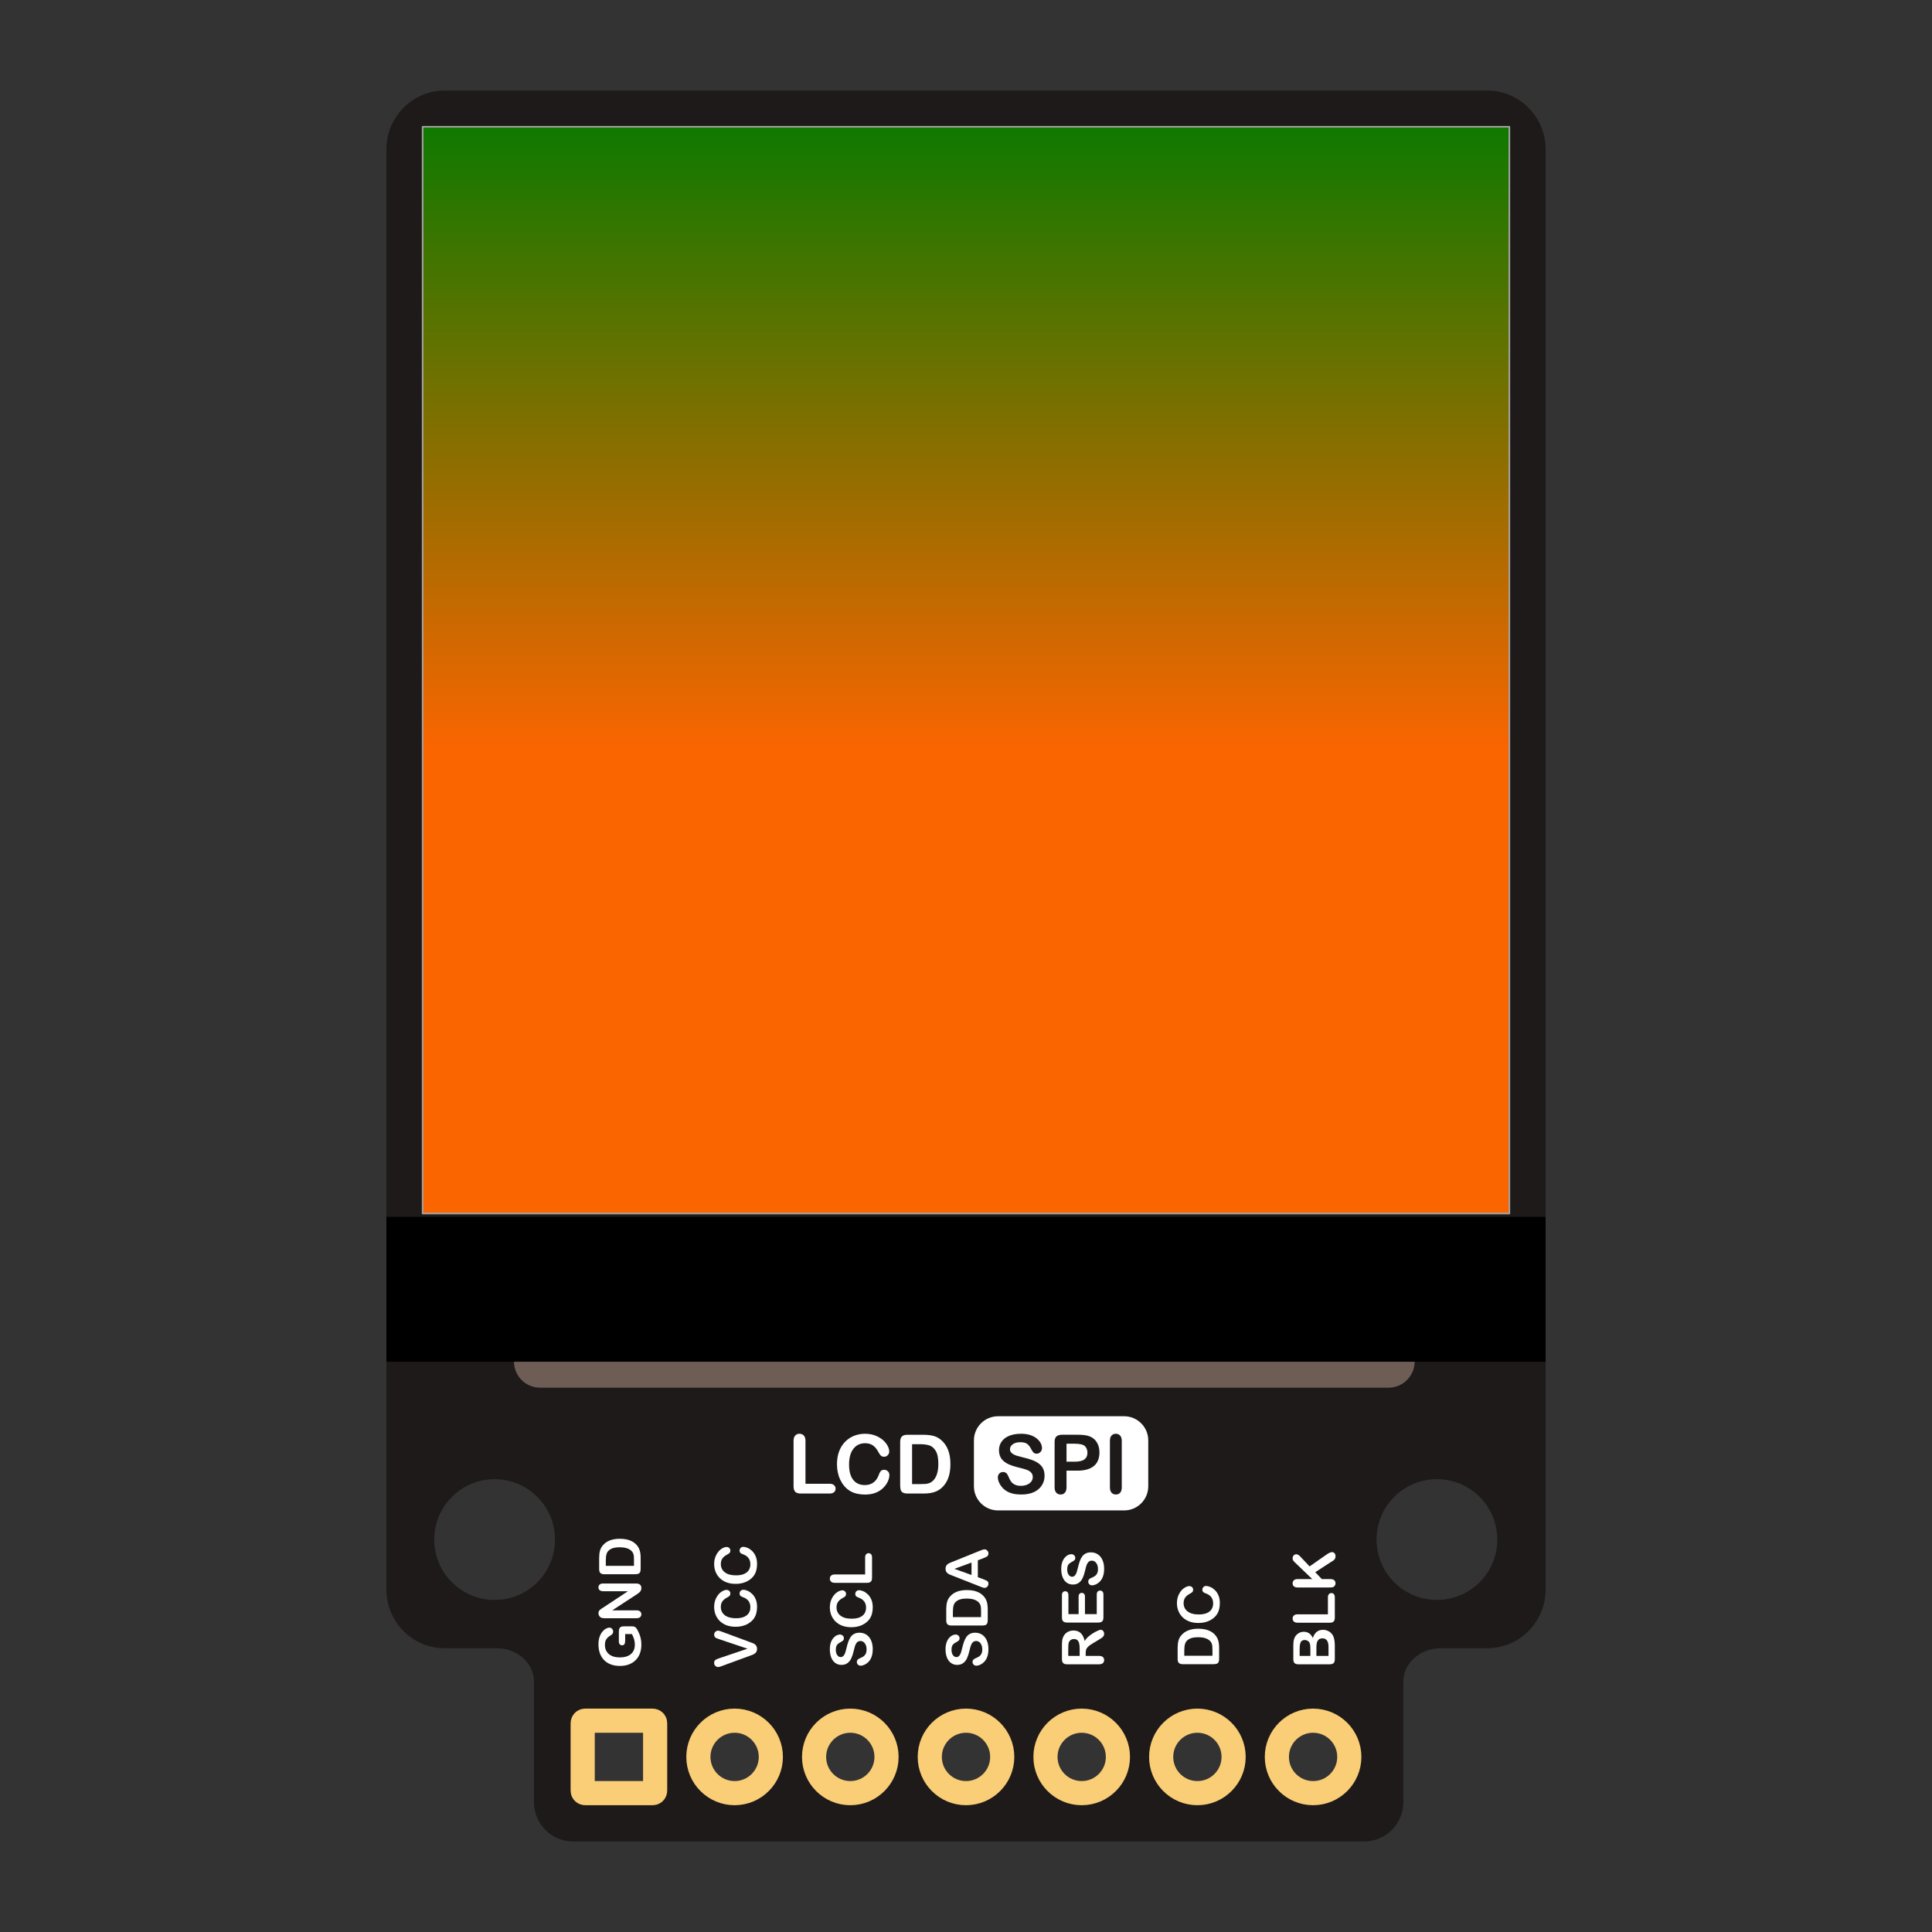 <?xml version="1.0" encoding="UTF-8" standalone="no"?>
<!DOCTYPE svg PUBLIC "-//W3C//DTD SVG 1.1//EN" "http://www.w3.org/Graphics/SVG/1.1/DTD/svg11.dtd">
<!-- Created with Vectornator (http://vectornator.io/) -->
<svg height="100%" stroke-miterlimit="10" style="fill-rule:nonzero;clip-rule:evenodd;stroke-linecap:round;stroke-linejoin:round;" version="1.1" viewBox="0 0 800 800" width="100%" xml:space="preserve" xmlns="http://www.w3.org/2000/svg" xmlns:vectornator="http://vectornator.io" xmlns:xlink="http://www.w3.org/1999/xlink">
<rect x="0" y="0" width="800" height="800" fill="#333333" stroke="none"/>
<defs>
<linearGradient gradientTransform="matrix(6.12323e-17 1 -1 6.12323e-17 677.5 -122.5)" gradientUnits="userSpaceOnUse" id="LinearGradient" x1="175" x2="625" y1="277.5" y2="277.5">
<stop offset="0" stop-color="#0f7900"/>
<stop offset="0.574" stop-color="#fb6500"/>
</linearGradient>
</defs>
<g opacity="1">
<path d="M184.125 37.5C170.799 37.5 160 48.391 160 61.844L160 658.156C160 671.609 170.799 682.5 184.125 682.5L205.625 682.5C214.174 682.5 221.094 688.675 221.094 696.281L221.094 708.688L221.094 746.188C221.094 755.196 228.327 762.5 237.25 762.5L564.938 762.5C573.861 762.5 581.094 755.197 581.094 746.188L581.094 708.688L581.094 696.281C581.094 688.675 588.045 682.5 596.594 682.5L610.156 682.5L615.875 682.5C629.201 682.5 640 671.609 640 658.156L640 61.844C640 48.391 629.201 37.5 615.875 37.5L184.125 37.5ZM204.812 612.5C218.62 612.5 229.812 623.693 229.812 637.5C229.812 651.307 218.62 662.5 204.812 662.5C191.005 662.5 179.812 651.307 179.812 637.5C179.812 623.693 191.005 612.5 204.812 612.5ZM595 612.5C608.807 612.5 620 623.693 620 637.5C620 651.307 608.807 662.5 595 662.5C581.193 662.5 570 651.307 570 637.5C570 623.693 581.193 612.5 595 612.5ZM242.281 712.5L270.281 712.5C270.834 712.5 271.281 712.948 271.281 713.5L271.281 741.5C271.281 742.052 270.834 742.5 270.281 742.5L242.281 742.5C241.729 742.5 241.281 742.052 241.281 741.5L241.281 713.5C241.281 712.948 241.729 712.5 242.281 712.5ZM304.188 712.5C312.472 712.5 319.187 719.216 319.188 727.5C319.188 735.784 312.472 742.5 304.188 742.5C295.903 742.5 289.188 735.784 289.188 727.5C289.188 719.216 295.903 712.5 304.188 712.5ZM352.094 712.5C360.378 712.5 367.094 719.216 367.094 727.5C367.094 735.784 360.378 742.5 352.094 742.5C343.809 742.5 337.094 735.784 337.094 727.5C337.094 719.216 343.809 712.5 352.094 712.5ZM400 712.5C408.284 712.5 415 719.216 415 727.5C415 735.784 408.284 742.5 400 742.5C391.716 742.5 385 735.784 385 727.5C385 719.216 391.716 712.5 400 712.5ZM447.906 712.5C456.191 712.5 462.906 719.216 462.906 727.5C462.906 735.784 456.191 742.5 447.906 742.5C439.622 742.5 432.906 735.784 432.906 727.5C432.906 719.216 439.622 712.5 447.906 712.5ZM495.812 712.5C504.097 712.5 510.812 719.216 510.812 727.5C510.812 735.784 504.097 742.5 495.812 742.5C487.528 742.5 480.813 735.784 480.812 727.5C480.812 719.216 487.528 712.5 495.812 712.5ZM543.719 712.5C552.003 712.5 558.719 719.216 558.719 727.5C558.719 735.784 552.003 742.5 543.719 742.5C535.434 742.5 528.719 735.784 528.719 727.5C528.719 719.216 535.434 712.5 543.719 712.5Z" fill="#1e1a19" fill-rule="nonzero" opacity="1" stroke="none"/>
<g opacity="1">
<path d="M175 52.5L625 52.5L625 502.5L175 502.5L175 52.5Z" fill="url(#LinearGradient)" fill-rule="nonzero" opacity="1" stroke="#a6a3a4" stroke-linecap="round" stroke-linejoin="round" stroke-width="0.656"/>
<path d="M223.651 549.917L574.948 549.917C580.926 549.917 585.772 554.763 585.772 560.741L585.772 563.791C585.772 569.768 580.926 574.614 574.948 574.614L223.651 574.614C217.673 574.614 212.827 569.768 212.827 563.791L212.827 560.741C212.827 554.763 217.673 549.917 223.651 549.917Z" fill="#6e5d55" fill-rule="nonzero" opacity="1" stroke="none"/>
<path d="M160 503.86L640 503.86L640 563.86L160 563.86L160 503.86Z" fill="#000000" fill-rule="nonzero" opacity="1" stroke="none"/>
</g>
<g opacity="1">
<g opacity="1">
<g fill="#ffffff" opacity="1" stroke="none">
<path d="M258.295 673.434L261.588 673.434C262.025 673.434 262.375 673.477 262.637 673.562C262.898 673.648 263.135 673.807 263.346 674.037C263.557 674.268 263.76 674.562 263.955 674.922C264.518 675.961 264.928 676.961 265.185 677.922C265.443 678.883 265.572 679.93 265.572 681.062C265.572 682.383 265.369 683.586 264.963 684.672C264.557 685.758 263.967 686.684 263.193 687.449C262.42 688.215 261.482 688.803 260.381 689.213C259.279 689.623 258.049 689.828 256.689 689.828C255.353 689.828 254.131 689.629 253.021 689.23C251.912 688.832 250.971 688.246 250.197 687.473C249.424 686.699 248.832 685.758 248.422 684.648C248.012 683.539 247.807 682.281 247.807 680.875C247.807 679.719 247.961 678.695 248.269 677.805C248.578 676.914 248.967 676.191 249.435 675.637C249.904 675.082 250.4 674.664 250.924 674.383C251.447 674.102 251.912 673.961 252.318 673.961C252.756 673.961 253.129 674.123 253.437 674.447C253.746 674.771 253.9 675.16 253.9 675.613C253.9 675.863 253.842 676.104 253.725 676.334C253.607 676.564 253.443 676.758 253.232 676.914C252.56 677.344 252.053 677.707 251.709 678.004C251.365 678.301 251.076 678.701 250.842 679.205C250.607 679.709 250.49 680.352 250.49 681.133C250.49 681.938 250.629 682.656 250.906 683.289C251.184 683.922 251.586 684.463 252.113 684.912C252.641 685.361 253.287 685.705 254.053 685.943C254.818 686.182 255.666 686.301 256.596 686.301C258.611 686.301 260.162 685.838 261.248 684.912C262.334 683.986 262.877 682.695 262.877 681.039C262.877 680.234 262.771 679.479 262.56 678.771C262.35 678.064 262.049 677.348 261.658 676.621L258.869 676.621L258.869 679.316C258.869 679.965 258.771 680.455 258.576 680.787C258.381 681.119 258.049 681.285 257.58 681.285C257.197 681.285 256.881 681.146 256.631 680.869C256.381 680.592 256.256 680.215 256.256 679.738L256.256 675.789C256.256 675.305 256.299 674.895 256.385 674.559C256.471 674.223 256.662 673.951 256.959 673.744C257.256 673.537 257.701 673.434 258.295 673.434Z"/>
<path d="M249.893 665.582L260.018 658.891L249.799 658.891C249.135 658.891 248.637 658.748 248.305 658.463C247.973 658.178 247.807 657.793 247.807 657.309C247.807 656.809 247.973 656.414 248.305 656.125C248.637 655.836 249.135 655.691 249.799 655.691L263.31 655.691C264.818 655.691 265.572 656.316 265.572 657.566C265.572 657.879 265.527 658.16 265.437 658.41C265.348 658.66 265.205 658.895 265.01 659.113C264.814 659.332 264.586 659.535 264.324 659.723C264.062 659.91 263.795 660.098 263.521 660.285L253.514 666.812L263.58 666.812C264.236 666.812 264.732 666.965 265.068 667.27C265.404 667.574 265.572 667.965 265.572 668.441C265.572 668.934 265.402 669.328 265.062 669.625C264.723 669.922 264.228 670.07 263.58 670.07L250.326 670.07C249.764 670.07 249.322 670.008 249.002 669.883C248.65 669.734 248.363 669.488 248.141 669.145C247.918 668.801 247.807 668.43 247.807 668.031C247.807 667.719 247.857 667.451 247.959 667.229C248.06 667.006 248.197 666.811 248.369 666.643C248.541 666.475 248.764 666.303 249.037 666.127C249.31 665.951 249.596 665.77 249.893 665.582Z"/>
<path d="M248.1 649.727L248.1 645.191C248.1 644.012 248.209 643 248.428 642.156C248.646 641.312 249.057 640.547 249.658 639.859C251.189 638.07 253.518 637.176 256.643 637.176C257.674 637.176 258.615 637.266 259.467 637.445C260.318 637.625 261.086 637.902 261.769 638.277C262.453 638.652 263.064 639.133 263.603 639.719C264.018 640.18 264.35 640.684 264.6 641.23C264.85 641.777 265.025 642.365 265.127 642.994C265.228 643.623 265.279 644.332 265.279 645.121L265.279 649.656C265.279 650.289 265.184 650.766 264.992 651.086C264.801 651.406 264.531 651.615 264.184 651.713C263.836 651.811 263.385 651.859 262.83 651.859L250.232 651.859C249.482 651.859 248.939 651.691 248.603 651.355C248.268 651.02 248.1 650.477 248.1 649.727ZM250.853 648.379L262.514 648.379L262.514 645.742C262.514 645.164 262.498 644.711 262.467 644.383C262.435 644.055 262.357 643.715 262.232 643.363C262.107 643.012 261.932 642.707 261.705 642.449C260.721 641.285 259.025 640.703 256.619 640.703C254.924 640.703 253.654 640.959 252.81 641.471C251.967 641.982 251.43 642.613 251.199 643.363C250.969 644.113 250.853 645.02 250.853 646.082L250.853 648.379Z"/>
</g>
<g fill="#ffffff" opacity="1" stroke="none">
<path d="M297.999 686.582L309.518 682.691L297.917 678.789C297.307 678.586 296.883 678.434 296.645 678.332C296.407 678.23 296.192 678.063 296.001 677.828C295.809 677.594 295.713 677.273 295.713 676.867C295.713 676.57 295.788 676.295 295.936 676.041C296.085 675.787 296.282 675.588 296.528 675.443C296.774 675.299 297.022 675.227 297.272 675.227C297.444 675.227 297.63 675.25 297.829 675.297C298.028 675.344 298.223 675.402 298.415 675.473C298.606 675.543 298.803 675.613 299.006 675.684L310.233 679.844C310.663 679.992 311.071 680.141 311.458 680.289C311.844 680.438 312.184 680.609 312.477 680.805C312.77 681 313.01 681.26 313.198 681.584C313.385 681.908 313.479 682.305 313.479 682.773C313.479 683.242 313.387 683.639 313.204 683.963C313.02 684.287 312.778 684.549 312.477 684.748C312.176 684.947 311.835 685.121 311.452 685.27C311.069 685.418 310.663 685.566 310.233 685.715L299.1 689.805C298.897 689.875 298.698 689.947 298.503 690.021C298.307 690.096 298.096 690.158 297.87 690.209C297.643 690.26 297.452 690.285 297.296 690.285C296.897 690.285 296.534 690.125 296.206 689.805C295.878 689.484 295.713 689.082 295.713 688.598C295.713 688.004 295.895 687.584 296.258 687.338C296.622 687.092 297.202 686.84 297.999 686.582Z"/>
<path d="M307.76 658.293C308.307 658.293 308.899 658.428 309.536 658.697C310.172 658.967 310.797 659.391 311.411 659.969C312.024 660.547 312.522 661.285 312.905 662.184C313.288 663.082 313.479 664.129 313.479 665.324C313.479 666.23 313.393 667.055 313.221 667.797C313.049 668.539 312.782 669.213 312.419 669.818C312.055 670.424 311.577 670.98 310.983 671.488C310.444 671.941 309.84 672.328 309.172 672.648C308.505 672.969 307.792 673.209 307.034 673.369C306.276 673.529 305.471 673.609 304.62 673.609C303.237 673.609 301.999 673.408 300.905 673.006C299.811 672.604 298.876 672.027 298.098 671.277C297.321 670.527 296.729 669.648 296.323 668.641C295.917 667.633 295.713 666.559 295.713 665.418C295.713 664.027 295.991 662.789 296.546 661.703C297.1 660.617 297.786 659.785 298.602 659.207C299.419 658.629 300.19 658.34 300.917 658.34C301.315 658.34 301.667 658.48 301.971 658.762C302.276 659.043 302.428 659.383 302.428 659.781C302.428 660.227 302.323 660.561 302.112 660.783C301.901 661.006 301.538 661.254 301.022 661.527C300.171 661.98 299.534 662.514 299.112 663.127C298.69 663.74 298.479 664.496 298.479 665.395C298.479 666.824 299.022 667.963 300.108 668.811C301.194 669.658 302.737 670.082 304.737 670.082C306.073 670.082 307.184 669.895 308.071 669.52C308.958 669.145 309.62 668.613 310.057 667.926C310.495 667.238 310.713 666.434 310.713 665.512C310.713 664.512 310.465 663.666 309.969 662.975C309.473 662.283 308.745 661.762 307.784 661.41C307.331 661.262 306.962 661.078 306.676 660.859C306.391 660.641 306.249 660.289 306.249 659.805C306.249 659.391 306.393 659.035 306.682 658.738C306.971 658.441 307.331 658.293 307.76 658.293Z"/>
<path d="M307.76 640.527C308.307 640.527 308.899 640.662 309.536 640.932C310.172 641.201 310.797 641.625 311.411 642.203C312.024 642.781 312.522 643.52 312.905 644.418C313.288 645.316 313.479 646.363 313.479 647.559C313.479 648.465 313.393 649.289 313.221 650.031C313.049 650.773 312.782 651.447 312.419 652.053C312.055 652.658 311.577 653.215 310.983 653.723C310.444 654.176 309.84 654.562 309.172 654.883C308.505 655.203 307.792 655.443 307.034 655.604C306.276 655.764 305.471 655.844 304.62 655.844C303.237 655.844 301.999 655.643 300.905 655.24C299.811 654.838 298.876 654.262 298.098 653.512C297.321 652.762 296.729 651.883 296.323 650.875C295.917 649.867 295.713 648.793 295.713 647.652C295.713 646.262 295.991 645.023 296.546 643.938C297.1 642.852 297.786 642.02 298.602 641.441C299.419 640.863 300.19 640.574 300.917 640.574C301.315 640.574 301.667 640.715 301.971 640.996C302.276 641.277 302.428 641.617 302.428 642.016C302.428 642.461 302.323 642.795 302.112 643.018C301.901 643.24 301.538 643.488 301.022 643.762C300.171 644.215 299.534 644.748 299.112 645.361C298.69 645.975 298.479 646.73 298.479 647.629C298.479 649.059 299.022 650.197 300.108 651.045C301.194 651.893 302.737 652.316 304.737 652.316C306.073 652.316 307.184 652.129 308.071 651.754C308.958 651.379 309.62 650.848 310.057 650.16C310.495 649.473 310.713 648.668 310.713 647.746C310.713 646.746 310.465 645.9 309.969 645.209C309.473 644.518 308.745 643.996 307.784 643.645C307.331 643.496 306.962 643.313 306.676 643.094C306.391 642.875 306.249 642.523 306.249 642.039C306.249 641.625 306.393 641.27 306.682 640.973C306.971 640.676 307.331 640.527 307.76 640.527Z"/>
</g>
<g fill="#ffffff" opacity="1" stroke="none">
<path d="M355.937 676.07C356.976 676.07 357.909 676.338 358.738 676.873C359.566 677.408 360.214 678.191 360.683 679.223C361.152 680.254 361.386 681.477 361.386 682.891C361.386 684.586 361.066 685.984 360.425 687.086C359.964 687.867 359.349 688.502 358.579 688.99C357.81 689.479 357.062 689.723 356.335 689.723C355.913 689.723 355.552 689.576 355.251 689.283C354.95 688.99 354.8 688.617 354.8 688.164C354.8 687.797 354.917 687.486 355.152 687.232C355.386 686.979 355.734 686.762 356.195 686.582C356.742 686.363 357.199 686.127 357.566 685.873C357.933 685.619 358.236 685.262 358.474 684.801C358.712 684.34 358.831 683.734 358.831 682.984C358.831 681.953 358.591 681.115 358.111 680.471C357.63 679.826 357.031 679.504 356.312 679.504C355.742 679.504 355.279 679.678 354.923 680.025C354.568 680.373 354.296 680.822 354.109 681.373C353.921 681.924 353.722 682.66 353.511 683.582C353.222 684.816 352.884 685.85 352.497 686.682C352.111 687.514 351.583 688.174 350.915 688.662C350.247 689.15 349.417 689.395 348.425 689.395C347.48 689.395 346.64 689.137 345.906 688.621C345.171 688.105 344.607 687.359 344.212 686.383C343.818 685.406 343.62 684.258 343.62 682.938C343.62 681.883 343.751 680.971 344.013 680.201C344.275 679.432 344.622 678.793 345.056 678.285C345.49 677.777 345.945 677.406 346.421 677.172C346.898 676.937 347.363 676.82 347.816 676.82C348.23 676.82 348.603 676.967 348.935 677.26C349.267 677.553 349.433 677.918 349.433 678.355C349.433 678.754 349.333 679.057 349.134 679.264C348.935 679.471 348.609 679.695 348.156 679.938C347.507 680.25 347.001 680.625 346.638 681.062C346.275 681.5 346.093 682.203 346.093 683.172C346.093 684.07 346.29 684.795 346.685 685.346C347.079 685.896 347.554 686.172 348.109 686.172C348.452 686.172 348.749 686.078 348.999 685.891C349.249 685.703 349.464 685.445 349.644 685.117C349.824 684.789 349.964 684.457 350.066 684.121C350.167 683.785 350.316 683.23 350.511 682.457C350.738 681.488 350.988 680.611 351.261 679.826C351.534 679.041 351.867 678.373 352.257 677.822C352.648 677.271 353.142 676.842 353.74 676.533C354.337 676.225 355.07 676.07 355.937 676.07Z"/>
<path d="M355.667 658.48C356.214 658.48 356.806 658.615 357.443 658.885C358.079 659.154 358.704 659.578 359.318 660.156C359.931 660.734 360.429 661.473 360.812 662.371C361.195 663.27 361.386 664.316 361.386 665.512C361.386 666.418 361.3 667.242 361.128 667.984C360.956 668.727 360.689 669.4 360.325 670.006C359.962 670.611 359.484 671.168 358.89 671.676C358.351 672.129 357.747 672.516 357.079 672.836C356.411 673.156 355.699 673.396 354.941 673.557C354.183 673.717 353.378 673.797 352.527 673.797C351.144 673.797 349.906 673.596 348.812 673.193C347.718 672.791 346.783 672.215 346.005 671.465C345.228 670.715 344.636 669.836 344.23 668.828C343.824 667.82 343.62 666.746 343.62 665.605C343.62 664.215 343.898 662.977 344.452 661.891C345.007 660.805 345.693 659.973 346.509 659.395C347.325 658.816 348.097 658.527 348.824 658.527C349.222 658.527 349.574 658.668 349.878 658.949C350.183 659.23 350.335 659.57 350.335 659.969C350.335 660.414 350.23 660.748 350.019 660.971C349.808 661.193 349.445 661.441 348.929 661.715C348.077 662.168 347.441 662.701 347.019 663.314C346.597 663.928 346.386 664.684 346.386 665.582C346.386 667.012 346.929 668.15 348.015 668.998C349.101 669.846 350.644 670.27 352.644 670.27C353.98 670.27 355.091 670.082 355.978 669.707C356.865 669.332 357.527 668.801 357.964 668.113C358.402 667.426 358.62 666.621 358.62 665.699C358.62 664.699 358.372 663.854 357.876 663.162C357.38 662.471 356.652 661.949 355.691 661.598C355.238 661.449 354.868 661.266 354.583 661.047C354.298 660.828 354.156 660.477 354.156 659.992C354.156 659.578 354.3 659.223 354.589 658.926C354.878 658.629 355.238 658.48 355.667 658.48Z"/>
<path d="M345.73 651.941L358.234 651.941L358.234 644.887C358.234 644.324 358.37 643.893 358.644 643.592C358.917 643.291 359.261 643.141 359.675 643.141C360.097 643.141 360.439 643.289 360.7 643.586C360.962 643.883 361.093 644.316 361.093 644.887L361.093 653.289C361.093 654.047 360.925 654.592 360.589 654.924C360.253 655.256 359.71 655.422 358.96 655.422L345.73 655.422C345.027 655.422 344.499 655.264 344.148 654.947C343.796 654.631 343.62 654.215 343.62 653.699C343.62 653.176 343.794 652.752 344.142 652.428C344.49 652.104 345.019 651.941 345.73 651.941Z"/>
</g>
<g fill="#ffffff" opacity="1" stroke="none">
<path d="M403.844 676.07C404.883 676.07 405.816 676.338 406.645 676.873C407.473 677.408 408.121 678.191 408.59 679.223C409.059 680.254 409.293 681.477 409.293 682.891C409.293 684.586 408.973 685.984 408.332 687.086C407.871 687.867 407.256 688.502 406.486 688.99C405.717 689.479 404.969 689.723 404.242 689.723C403.82 689.723 403.459 689.576 403.158 689.283C402.857 688.99 402.707 688.617 402.707 688.164C402.707 687.797 402.824 687.486 403.059 687.232C403.293 686.979 403.641 686.762 404.102 686.582C404.648 686.363 405.105 686.127 405.473 685.873C405.84 685.619 406.143 685.262 406.381 684.801C406.619 684.34 406.738 683.734 406.738 682.984C406.738 681.953 406.498 681.115 406.018 680.471C405.537 679.826 404.938 679.504 404.219 679.504C403.648 679.504 403.186 679.678 402.83 680.025C402.475 680.373 402.203 680.822 402.016 681.373C401.828 681.924 401.629 682.66 401.418 683.582C401.129 684.816 400.791 685.85 400.404 686.682C400.018 687.514 399.49 688.174 398.822 688.662C398.154 689.15 397.324 689.395 396.332 689.395C395.387 689.395 394.547 689.137 393.812 688.621C393.078 688.105 392.514 687.359 392.119 686.383C391.725 685.406 391.527 684.258 391.527 682.938C391.527 681.883 391.658 680.971 391.92 680.201C392.182 679.432 392.529 678.793 392.963 678.285C393.396 677.777 393.852 677.406 394.328 677.172C394.805 676.937 395.27 676.82 395.723 676.82C396.137 676.82 396.51 676.967 396.842 677.26C397.174 677.553 397.34 677.918 397.34 678.355C397.34 678.754 397.24 679.057 397.041 679.264C396.842 679.471 396.516 679.695 396.062 679.938C395.414 680.25 394.908 680.625 394.545 681.062C394.182 681.5 394 682.203 394 683.172C394 684.07 394.197 684.795 394.592 685.346C394.986 685.896 395.461 686.172 396.016 686.172C396.359 686.172 396.656 686.078 396.906 685.891C397.156 685.703 397.371 685.445 397.551 685.117C397.73 684.789 397.871 684.457 397.973 684.121C398.074 683.785 398.223 683.23 398.418 682.457C398.645 681.488 398.895 680.611 399.168 679.826C399.441 679.041 399.773 678.373 400.164 677.822C400.555 677.271 401.049 676.842 401.646 676.533C402.244 676.225 402.977 676.07 403.844 676.07Z"/>
<path d="M391.82 670.961L391.82 666.426C391.82 665.246 391.93 664.234 392.148 663.391C392.367 662.547 392.777 661.781 393.379 661.094C394.91 659.305 397.238 658.41 400.363 658.41C401.395 658.41 402.336 658.5 403.188 658.68C404.039 658.859 404.807 659.137 405.49 659.512C406.174 659.887 406.785 660.367 407.324 660.953C407.738 661.414 408.07 661.918 408.32 662.465C408.57 663.012 408.746 663.6 408.848 664.229C408.949 664.857 409 665.566 409 666.355L409 670.891C409 671.523 408.904 672 408.713 672.32C408.521 672.641 408.252 672.85 407.904 672.947C407.557 673.045 407.105 673.094 406.551 673.094L393.953 673.094C393.203 673.094 392.66 672.926 392.324 672.59C391.988 672.254 391.82 671.711 391.82 670.961ZM394.574 669.613L406.234 669.613L406.234 666.977C406.234 666.398 406.219 665.945 406.188 665.617C406.156 665.289 406.078 664.949 405.953 664.598C405.828 664.246 405.652 663.941 405.426 663.684C404.441 662.52 402.746 661.938 400.34 661.938C398.645 661.938 397.375 662.193 396.531 662.705C395.687 663.217 395.15 663.848 394.92 664.598C394.689 665.348 394.574 666.254 394.574 667.316L394.574 669.613Z"/>
<path d="M407.055 645.273L404.898 646.094L404.898 653.078L407.102 653.898C407.961 654.219 408.541 654.492 408.842 654.719C409.143 654.945 409.293 655.316 409.293 655.832C409.293 656.27 409.133 656.656 408.812 656.992C408.492 657.328 408.129 657.496 407.723 657.496C407.488 657.496 407.246 657.457 406.996 657.379C406.746 657.301 406.398 657.172 405.953 656.992L394.797 652.598C394.477 652.473 394.092 652.322 393.643 652.146C393.193 651.971 392.82 651.783 392.523 651.584C392.227 651.385 391.986 651.123 391.803 650.799C391.619 650.475 391.527 650.074 391.527 649.598C391.527 649.113 391.619 648.709 391.803 648.385C391.986 648.061 392.223 647.799 392.512 647.6C392.801 647.4 393.111 647.232 393.443 647.096C393.775 646.959 394.219 646.785 394.773 646.574L405.859 642.086C406.703 641.734 407.316 641.559 407.699 641.559C408.098 641.559 408.463 641.725 408.795 642.057C409.127 642.389 409.293 642.789 409.293 643.258C409.293 643.531 409.244 643.766 409.146 643.961C409.049 644.156 408.916 644.32 408.748 644.453C408.58 644.586 408.322 644.729 407.975 644.881C407.627 645.033 407.32 645.164 407.055 645.273ZM402.285 652.164L402.285 647.031L395.195 649.621L402.285 652.164Z"/>
</g>
<g fill="#ffffff" opacity="1" stroke="none">
<path d="M449.559 684.449L449.559 685.668L455.079 685.668C455.805 685.668 456.341 685.828 456.684 686.148C457.028 686.469 457.2 686.887 457.2 687.402C457.2 687.957 457.02 688.387 456.661 688.691C456.301 688.996 455.774 689.148 455.079 689.148L441.86 689.148C441.11 689.148 440.567 688.98 440.231 688.645C439.895 688.309 439.727 687.766 439.727 687.016L439.727 681.355C439.727 680.574 439.76 679.906 439.827 679.352C439.893 678.797 440.028 678.297 440.231 677.852C440.458 677.312 440.782 676.836 441.204 676.422C441.626 676.008 442.116 675.693 442.675 675.479C443.233 675.264 443.825 675.156 444.45 675.156C445.731 675.156 446.755 675.518 447.52 676.24C448.286 676.963 448.829 678.059 449.149 679.527C449.477 678.91 449.962 678.32 450.602 677.758C451.243 677.195 451.925 676.693 452.647 676.252C453.37 675.811 454.022 675.467 454.604 675.221C455.186 674.975 455.587 674.852 455.805 674.852C456.032 674.852 456.257 674.924 456.479 675.068C456.702 675.213 456.878 675.41 457.007 675.66C457.135 675.91 457.2 676.199 457.2 676.527C457.2 676.918 457.108 677.246 456.925 677.512C456.741 677.777 456.508 678.006 456.227 678.197C455.946 678.389 455.532 678.648 454.985 678.977L452.665 680.371C451.813 680.871 451.165 681.318 450.719 681.713C450.274 682.107 449.969 682.508 449.805 682.914C449.641 683.32 449.559 683.832 449.559 684.449ZM442.341 682.457L442.341 685.668L447.063 685.668L447.063 682.551C447.063 681.715 446.991 681.012 446.846 680.441C446.702 679.871 446.456 679.436 446.108 679.135C445.76 678.834 445.282 678.684 444.673 678.684C444.196 678.684 443.776 678.805 443.413 679.047C443.05 679.289 442.778 679.625 442.598 680.055C442.426 680.461 442.341 681.262 442.341 682.457Z"/>
<path d="M442.411 660.543L442.411 668.383L446.63 668.383L446.63 661.164C446.63 660.633 446.749 660.236 446.987 659.975C447.225 659.713 447.54 659.582 447.93 659.582C448.321 659.582 448.639 659.711 448.885 659.969C449.132 660.227 449.255 660.625 449.255 661.164L449.255 668.383L454.141 668.383L454.141 660.273C454.141 659.727 454.268 659.314 454.522 659.037C454.776 658.76 455.114 658.621 455.536 658.621C455.942 658.621 456.272 658.76 456.526 659.037C456.78 659.314 456.907 659.727 456.907 660.273L456.907 669.73C456.907 670.488 456.739 671.033 456.403 671.365C456.067 671.697 455.524 671.863 454.774 671.863L441.86 671.863C441.36 671.863 440.952 671.789 440.635 671.641C440.319 671.492 440.089 671.26 439.944 670.943C439.8 670.627 439.727 670.223 439.727 669.73L439.727 660.543C439.727 659.988 439.85 659.576 440.096 659.307C440.342 659.037 440.665 658.902 441.063 658.902C441.469 658.902 441.796 659.037 442.042 659.307C442.288 659.576 442.411 659.988 442.411 660.543Z"/>
<path d="M451.751 642.801C452.79 642.801 453.723 643.068 454.551 643.604C455.38 644.139 456.028 644.922 456.497 645.953C456.966 646.984 457.2 648.207 457.2 649.621C457.2 651.316 456.88 652.715 456.239 653.816C455.778 654.598 455.163 655.232 454.393 655.721C453.624 656.209 452.876 656.453 452.149 656.453C451.727 656.453 451.366 656.307 451.065 656.014C450.764 655.721 450.614 655.348 450.614 654.895C450.614 654.527 450.731 654.217 450.966 653.963C451.2 653.709 451.548 653.492 452.008 653.312C452.555 653.094 453.012 652.857 453.38 652.604C453.747 652.35 454.05 651.992 454.288 651.531C454.526 651.07 454.645 650.465 454.645 649.715C454.645 648.684 454.405 647.846 453.925 647.201C453.444 646.557 452.844 646.234 452.126 646.234C451.555 646.234 451.092 646.408 450.737 646.756C450.382 647.104 450.11 647.553 449.923 648.104C449.735 648.654 449.536 649.391 449.325 650.312C449.036 651.547 448.698 652.58 448.311 653.412C447.925 654.244 447.397 654.904 446.729 655.393C446.061 655.881 445.231 656.125 444.239 656.125C443.294 656.125 442.454 655.867 441.719 655.352C440.985 654.836 440.421 654.09 440.026 653.113C439.632 652.137 439.434 650.988 439.434 649.668C439.434 648.613 439.565 647.701 439.827 646.932C440.089 646.162 440.436 645.523 440.87 645.016C441.303 644.508 441.758 644.137 442.235 643.902C442.712 643.668 443.176 643.551 443.63 643.551C444.044 643.551 444.417 643.697 444.749 643.99C445.081 644.283 445.247 644.648 445.247 645.086C445.247 645.484 445.147 645.787 444.948 645.994C444.749 646.201 444.423 646.426 443.969 646.668C443.321 646.98 442.815 647.355 442.452 647.793C442.089 648.23 441.907 648.934 441.907 649.902C441.907 650.801 442.104 651.525 442.499 652.076C442.893 652.627 443.368 652.902 443.923 652.902C444.266 652.902 444.563 652.809 444.813 652.621C445.063 652.434 445.278 652.176 445.458 651.848C445.637 651.52 445.778 651.188 445.88 650.852C445.981 650.516 446.13 649.961 446.325 649.188C446.551 648.219 446.801 647.342 447.075 646.557C447.348 645.771 447.68 645.104 448.071 644.553C448.462 644.002 448.956 643.572 449.553 643.264C450.151 642.955 450.883 642.801 451.751 642.801Z"/>
</g>
<g fill="#ffffff" opacity="1" stroke="none">
<path d="M487.634 686.969L487.634 682.434C487.634 681.254 487.744 680.242 487.962 679.398C488.181 678.555 488.591 677.789 489.193 677.102C490.724 675.312 493.052 674.418 496.177 674.418C497.208 674.418 498.15 674.508 499.001 674.688C499.853 674.867 500.62 675.145 501.304 675.52C501.988 675.895 502.599 676.375 503.138 676.961C503.552 677.422 503.884 677.926 504.134 678.473C504.384 679.02 504.56 679.607 504.662 680.236C504.763 680.865 504.814 681.574 504.814 682.363L504.814 686.898C504.814 687.531 504.718 688.008 504.527 688.328C504.335 688.648 504.066 688.857 503.718 688.955C503.37 689.053 502.919 689.102 502.365 689.102L489.767 689.102C489.017 689.102 488.474 688.934 488.138 688.598C487.802 688.262 487.634 687.719 487.634 686.969ZM490.388 685.621L502.048 685.621L502.048 682.984C502.048 682.406 502.033 681.953 502.001 681.625C501.97 681.297 501.892 680.957 501.767 680.605C501.642 680.254 501.466 679.949 501.24 679.691C500.255 678.527 498.56 677.945 496.154 677.945C494.458 677.945 493.189 678.201 492.345 678.713C491.501 679.225 490.964 679.855 490.734 680.605C490.503 681.355 490.388 682.262 490.388 683.324L490.388 685.621Z"/>
<path d="M499.388 656.723C499.935 656.723 500.527 656.857 501.163 657.127C501.8 657.396 502.425 657.82 503.038 658.398C503.652 658.977 504.15 659.715 504.533 660.613C504.915 661.512 505.107 662.559 505.107 663.754C505.107 664.66 505.021 665.484 504.849 666.227C504.677 666.969 504.41 667.643 504.046 668.248C503.683 668.854 503.204 669.41 502.611 669.918C502.072 670.371 501.468 670.758 500.8 671.078C500.132 671.398 499.419 671.639 498.662 671.799C497.904 671.959 497.099 672.039 496.247 672.039C494.865 672.039 493.626 671.838 492.533 671.436C491.439 671.033 490.503 670.457 489.726 669.707C488.949 668.957 488.357 668.078 487.951 667.07C487.544 666.062 487.341 664.988 487.341 663.848C487.341 662.457 487.619 661.219 488.173 660.133C488.728 659.047 489.413 658.215 490.23 657.637C491.046 657.059 491.818 656.77 492.544 656.77C492.943 656.77 493.294 656.91 493.599 657.191C493.904 657.473 494.056 657.812 494.056 658.211C494.056 658.656 493.951 658.99 493.74 659.213C493.529 659.436 493.165 659.684 492.65 659.957C491.798 660.41 491.162 660.943 490.74 661.557C490.318 662.17 490.107 662.926 490.107 663.824C490.107 665.254 490.65 666.393 491.736 667.24C492.822 668.088 494.365 668.512 496.365 668.512C497.701 668.512 498.812 668.324 499.699 667.949C500.585 667.574 501.247 667.043 501.685 666.355C502.122 665.668 502.341 664.863 502.341 663.941C502.341 662.941 502.093 662.096 501.597 661.404C501.101 660.713 500.372 660.191 499.412 659.84C498.958 659.691 498.589 659.508 498.304 659.289C498.019 659.07 497.876 658.719 497.876 658.234C497.876 657.82 498.021 657.465 498.31 657.168C498.599 656.871 498.958 656.723 499.388 656.723Z"/>
</g>
<g fill="#ffffff" opacity="1" stroke="none">
<path d="M552.721 681.789L552.721 687.039C552.721 687.797 552.551 688.338 552.211 688.662C551.871 688.986 551.33 689.148 550.588 689.148L537.674 689.148C536.916 689.148 536.371 688.982 536.039 688.65C535.707 688.318 535.541 687.781 535.541 687.039L535.541 681.473C535.541 680.652 535.592 679.941 535.693 679.34C535.795 678.738 535.99 678.199 536.279 677.723C536.522 677.316 536.828 676.957 537.199 676.645C537.57 676.332 537.981 676.094 538.43 675.93C538.879 675.766 539.354 675.684 539.854 675.684C541.572 675.684 542.83 676.543 543.627 678.262C544.346 676.004 545.744 674.875 547.822 674.875C548.783 674.875 549.649 675.121 550.418 675.613C551.188 676.105 551.756 676.77 552.123 677.605C552.342 678.129 552.496 678.73 552.586 679.41C552.676 680.09 552.721 680.883 552.721 681.789ZM545.092 682.047L545.092 685.668L550.107 685.668L550.107 681.93C550.107 679.578 549.26 678.402 547.565 678.402C546.697 678.402 546.068 678.707 545.678 679.316C545.287 679.926 545.092 680.836 545.092 682.047ZM538.154 685.668L542.596 685.668L542.596 682.48C542.596 681.613 542.514 680.943 542.35 680.471C542.186 679.998 541.873 679.637 541.412 679.387C541.084 679.191 540.717 679.094 540.311 679.094C539.443 679.094 538.867 679.402 538.582 680.02C538.297 680.637 538.154 681.578 538.154 682.844L538.154 685.668Z"/>
<path d="M537.357 668.453L549.861 668.453L549.861 661.398C549.861 660.836 549.998 660.404 550.272 660.104C550.545 659.803 550.889 659.652 551.303 659.652C551.725 659.652 552.066 659.801 552.328 660.098C552.59 660.395 552.721 660.828 552.721 661.398L552.721 669.801C552.721 670.559 552.553 671.104 552.217 671.436C551.881 671.768 551.338 671.934 550.588 671.934L537.357 671.934C536.654 671.934 536.127 671.775 535.775 671.459C535.424 671.143 535.248 670.727 535.248 670.211C535.248 669.687 535.422 669.264 535.77 668.939C536.117 668.615 536.647 668.453 537.357 668.453Z"/>
<path d="M537.357 653.863L543.381 653.863L536.256 647.031C535.912 646.703 535.658 646.424 535.494 646.193C535.33 645.963 535.248 645.656 535.248 645.273C535.248 644.773 535.395 644.369 535.688 644.061C535.981 643.752 536.338 643.598 536.76 643.598C537.268 643.598 537.772 643.859 538.272 644.383L542.279 648.613L549.264 643.738C549.748 643.395 550.172 643.137 550.535 642.965C550.899 642.793 551.252 642.707 551.596 642.707C551.979 642.707 552.311 642.857 552.592 643.158C552.873 643.459 553.014 643.867 553.014 644.383C553.014 644.867 552.91 645.262 552.703 645.566C552.496 645.871 552.221 646.129 551.877 646.34C551.533 646.551 551.221 646.738 550.94 646.902L544.611 651.016L547.342 653.863L550.893 653.863C551.611 653.863 552.145 654.027 552.492 654.355C552.84 654.684 553.014 655.105 553.014 655.621C553.014 655.918 552.936 656.203 552.779 656.477C552.623 656.75 552.412 656.961 552.147 657.109C551.928 657.219 551.674 657.285 551.385 657.309C551.096 657.332 550.678 657.344 550.131 657.344L537.357 657.344C536.654 657.344 536.127 657.189 535.775 656.881C535.424 656.572 535.248 656.152 535.248 655.621C535.248 655.098 535.422 654.674 535.77 654.35C536.117 654.025 536.647 653.863 537.357 653.863Z"/>
</g>
</g>
<g opacity="1">
<path d="M289.186 727.5C289.186 719.216 295.902 712.5 304.186 712.5C312.47 712.5 319.186 719.216 319.186 727.5C319.186 735.784 312.47 742.5 304.186 742.5C295.902 742.5 289.186 735.784 289.186 727.5Z" fill="none" opacity="1" stroke="#facd77" stroke-linecap="butt" stroke-linejoin="miter" stroke-width="10"/>
<path d="M337.093 727.5C337.093 719.216 343.809 712.5 352.093 712.5C360.377 712.5 367.093 719.216 367.093 727.5C367.093 735.784 360.377 742.5 352.093 742.5C343.809 742.5 337.093 735.784 337.093 727.5Z" fill="none" opacity="1" stroke="#facd77" stroke-linecap="butt" stroke-linejoin="miter" stroke-width="10"/>
<path d="M385 727.5C385 719.216 391.716 712.5 400 712.5C408.284 712.5 415 719.216 415 727.5C415 735.784 408.284 742.5 400 742.5C391.716 742.5 385 735.784 385 727.5Z" fill="none" opacity="1" stroke="#facd77" stroke-linecap="butt" stroke-linejoin="miter" stroke-width="10"/>
<path d="M432.907 727.5C432.907 719.216 439.623 712.5 447.907 712.5C456.191 712.5 462.907 719.216 462.907 727.5C462.907 735.784 456.191 742.5 447.907 742.5C439.623 742.5 432.907 735.784 432.907 727.5Z" fill="none" opacity="1" stroke="#facd77" stroke-linecap="butt" stroke-linejoin="miter" stroke-width="10"/>
<path d="M480.814 727.5C480.814 719.216 487.53 712.5 495.814 712.5C504.098 712.5 510.814 719.216 510.814 727.5C510.814 735.784 504.098 742.5 495.814 742.5C487.53 742.5 480.814 735.784 480.814 727.5Z" fill="none" opacity="1" stroke="#facd77" stroke-linecap="butt" stroke-linejoin="miter" stroke-width="10"/>
<path d="M528.721 727.5C528.721 719.216 535.437 712.5 543.721 712.5C552.005 712.5 558.721 719.216 558.721 727.5C558.721 735.784 552.005 742.5 543.721 742.5C535.437 742.5 528.721 735.784 528.721 727.5Z" fill="none" opacity="1" stroke="#facd77" stroke-linecap="butt" stroke-linejoin="miter" stroke-width="10"/>
<path d="M242.279 712.5L270.279 712.5C270.832 712.5 271.279 712.948 271.279 713.5L271.279 741.5C271.279 742.052 270.832 742.5 270.279 742.5L242.279 742.5C241.727 742.5 241.279 742.052 241.279 741.5L241.279 713.5C241.279 712.948 241.727 712.5 242.279 712.5Z" fill="none" opacity="1" stroke="#facd77" stroke-linecap="butt" stroke-linejoin="miter" stroke-width="10"/>
</g>
</g>
<g opacity="1">
<g fill="#ffffff" opacity="1" stroke="none">
<path d="M333.53 596.678L333.53 614.391L343.524 614.391C344.321 614.391 344.933 614.585 345.359 614.973C345.785 615.36 345.998 615.847 345.998 616.433C345.998 617.031 345.788 617.515 345.367 617.886C344.946 618.257 344.332 618.442 343.524 618.442L331.621 618.442C330.547 618.442 329.775 618.204 329.305 617.728C328.834 617.252 328.599 616.483 328.599 615.421L328.599 596.678C328.599 595.682 328.823 594.934 329.271 594.436C329.72 593.938 330.309 593.689 331.04 593.689C331.781 593.689 332.382 593.936 332.841 594.428C333.3 594.921 333.53 595.67 333.53 596.678Z"/>
<path d="M368.278 610.756C368.278 611.53 368.087 612.369 367.705 613.271C367.323 614.173 366.723 615.058 365.903 615.927C365.084 616.796 364.039 617.501 362.766 618.044C361.493 618.586 360.01 618.857 358.316 618.857C357.033 618.857 355.865 618.736 354.813 618.492C353.762 618.249 352.807 617.869 351.95 617.355C351.092 616.84 350.303 616.162 349.584 615.321C348.942 614.557 348.394 613.703 347.94 612.756C347.486 611.81 347.146 610.8 346.919 609.726C346.692 608.653 346.579 607.513 346.579 606.307C346.579 604.348 346.864 602.593 347.434 601.044C348.004 599.494 348.82 598.169 349.883 597.068C350.945 595.967 352.19 595.128 353.618 594.553C355.046 593.977 356.568 593.689 358.184 593.689C360.154 593.689 361.908 594.082 363.446 594.868C364.985 595.654 366.164 596.625 366.983 597.782C367.802 598.938 368.211 600.031 368.211 601.06C368.211 601.625 368.012 602.123 367.613 602.555C367.215 602.986 366.734 603.202 366.169 603.202C365.538 603.202 365.065 603.053 364.75 602.754C364.434 602.455 364.083 601.94 363.695 601.21C363.053 600.003 362.298 599.101 361.429 598.504C360.56 597.906 359.49 597.607 358.217 597.607C356.191 597.607 354.578 598.376 353.377 599.915C352.177 601.453 351.576 603.639 351.576 606.473C351.576 608.365 351.842 609.939 352.373 611.196C352.904 612.452 353.657 613.39 354.631 614.01C355.605 614.629 356.745 614.939 358.051 614.939C359.467 614.939 360.666 614.588 361.645 613.885C362.625 613.182 363.363 612.15 363.861 610.789C364.072 610.147 364.332 609.624 364.642 609.22C364.952 608.816 365.45 608.614 366.136 608.614C366.723 608.614 367.226 608.819 367.647 609.228C368.067 609.638 368.278 610.147 368.278 610.756Z"/>
<path d="M375.765 594.104L382.19 594.104C383.861 594.104 385.294 594.259 386.49 594.569C387.685 594.879 388.77 595.46 389.744 596.312C392.278 598.482 393.546 601.78 393.546 606.207C393.546 607.668 393.418 609.001 393.164 610.208C392.909 611.414 392.516 612.502 391.985 613.47C391.454 614.439 390.773 615.305 389.943 616.068C389.29 616.655 388.576 617.125 387.801 617.479C387.027 617.834 386.194 618.083 385.303 618.226C384.412 618.37 383.407 618.442 382.29 618.442L375.865 618.442C374.968 618.442 374.293 618.307 373.839 618.036C373.385 617.764 373.089 617.383 372.951 616.89C372.813 616.397 372.743 615.758 372.743 614.973L372.743 597.126C372.743 596.063 372.981 595.294 373.457 594.818C373.933 594.342 374.702 594.104 375.765 594.104ZM377.674 598.006L377.674 614.524L381.41 614.524C382.229 614.524 382.871 614.502 383.335 614.458C383.8 614.414 384.282 614.303 384.78 614.126C385.278 613.949 385.709 613.7 386.075 613.379C387.724 611.984 388.548 609.583 388.548 606.174C388.548 603.772 388.186 601.973 387.461 600.778C386.736 599.583 385.842 598.822 384.78 598.495C383.717 598.169 382.433 598.006 380.928 598.006L377.674 598.006Z"/>
</g>
<path d="M413.281 586.438C407.758 586.438 403.281 590.915 403.281 596.438L403.281 615.438C403.281 620.96 407.758 625.438 413.281 625.438L465.469 625.438C470.991 625.438 475.469 620.96 475.469 615.438L475.469 596.438C475.469 590.915 470.992 586.438 465.469 586.438L413.281 586.438ZM422.781 593.688C424.275 593.688 425.566 593.879 426.656 594.25C427.746 594.621 428.656 595.104 429.375 595.719C430.094 596.333 430.637 596.981 430.969 597.656C431.301 598.331 431.469 598.983 431.469 599.625C431.469 600.212 431.259 600.748 430.844 601.219C430.429 601.689 429.901 601.937 429.281 601.938C428.717 601.938 428.293 601.782 428 601.5C427.707 601.218 427.374 600.767 427.031 600.125C426.589 599.206 426.057 598.483 425.438 597.969C424.818 597.454 423.841 597.188 422.469 597.188C421.196 597.188 420.155 597.472 419.375 598.031C418.595 598.59 418.219 599.277 418.219 600.062C418.219 600.549 418.328 600.958 418.594 601.312C418.859 601.667 419.223 601.964 419.688 602.219C420.152 602.473 420.649 602.669 421.125 602.812C421.601 602.956 422.373 603.161 423.469 603.438C424.841 603.758 426.075 604.113 427.188 604.5C428.3 604.887 429.251 605.384 430.031 605.938C430.812 606.491 431.438 607.185 431.875 608.031C432.312 608.878 432.531 609.896 432.531 611.125C432.531 612.597 432.133 613.921 431.375 615.094C430.617 616.267 429.523 617.211 428.062 617.875C426.602 618.539 424.847 618.844 422.844 618.844C420.442 618.844 418.467 618.408 416.906 617.5C415.799 616.847 414.91 615.965 414.219 614.875C413.527 613.785 413.188 612.717 413.188 611.688C413.188 611.09 413.397 610.582 413.812 610.156C414.228 609.73 414.733 609.531 415.375 609.531C415.895 609.531 416.359 609.699 416.719 610.031C417.078 610.363 417.37 610.847 417.625 611.5C417.935 612.275 418.265 612.917 418.625 613.438C418.985 613.958 419.503 614.381 420.156 614.719C420.809 615.056 421.656 615.25 422.719 615.25C424.18 615.25 425.368 614.899 426.281 614.219C427.194 613.538 427.656 612.674 427.656 611.656C427.656 610.848 427.399 610.191 426.906 609.688C426.414 609.184 425.78 608.828 425 608.562C424.22 608.297 423.181 607.986 421.875 607.688C420.126 607.278 418.679 606.798 417.5 606.25C416.321 605.702 415.379 604.978 414.688 604.031C413.996 603.085 413.656 601.906 413.656 600.5C413.656 599.161 414.02 597.978 414.75 596.938C415.48 595.897 416.523 595.09 417.906 594.531C419.29 593.972 420.911 593.688 422.781 593.688ZM462.031 593.688C462.773 593.688 463.353 593.945 463.812 594.438C464.272 594.93 464.5 595.68 464.5 596.688L464.5 615.844C464.5 616.851 464.272 617.627 463.812 618.125C463.353 618.623 462.773 618.844 462.031 618.844C461.323 618.844 460.741 618.597 460.281 618.094C459.822 617.59 459.594 616.84 459.594 615.844L459.594 596.688C459.594 595.691 459.796 594.936 460.25 594.438C460.704 593.939 461.312 593.688 462.031 593.688ZM439.812 594.094L446.156 594.094C448.027 594.094 449.462 594.243 450.469 594.531C451.465 594.808 452.338 595.264 453.062 595.906C453.787 596.548 454.311 597.352 454.688 598.281C455.064 599.211 455.25 600.244 455.25 601.406C455.25 603.885 454.496 605.753 452.969 607.031C451.441 608.31 449.178 608.969 446.156 608.969L441.625 608.969L441.625 615.844C441.625 616.829 441.402 617.585 440.938 618.094C440.473 618.603 439.896 618.844 439.188 618.844C438.446 618.844 437.829 618.597 437.375 618.094C436.921 617.59 436.688 616.849 436.688 615.875L436.688 597.125C436.688 596.04 436.939 595.277 437.438 594.812C437.936 594.348 438.728 594.094 439.812 594.094ZM441.625 597.812L441.625 605.25L444.969 605.25C446.131 605.25 447.095 605.118 447.875 604.875C448.655 604.632 449.247 604.241 449.656 603.688C450.066 603.134 450.281 602.396 450.281 601.5C450.281 600.426 449.943 599.55 449.312 598.875C448.604 598.156 447.171 597.812 444.969 597.812L441.625 597.812Z" fill="#ffffff" fill-rule="nonzero" opacity="1" stroke="none"/>
</g>
</g>
</svg>
